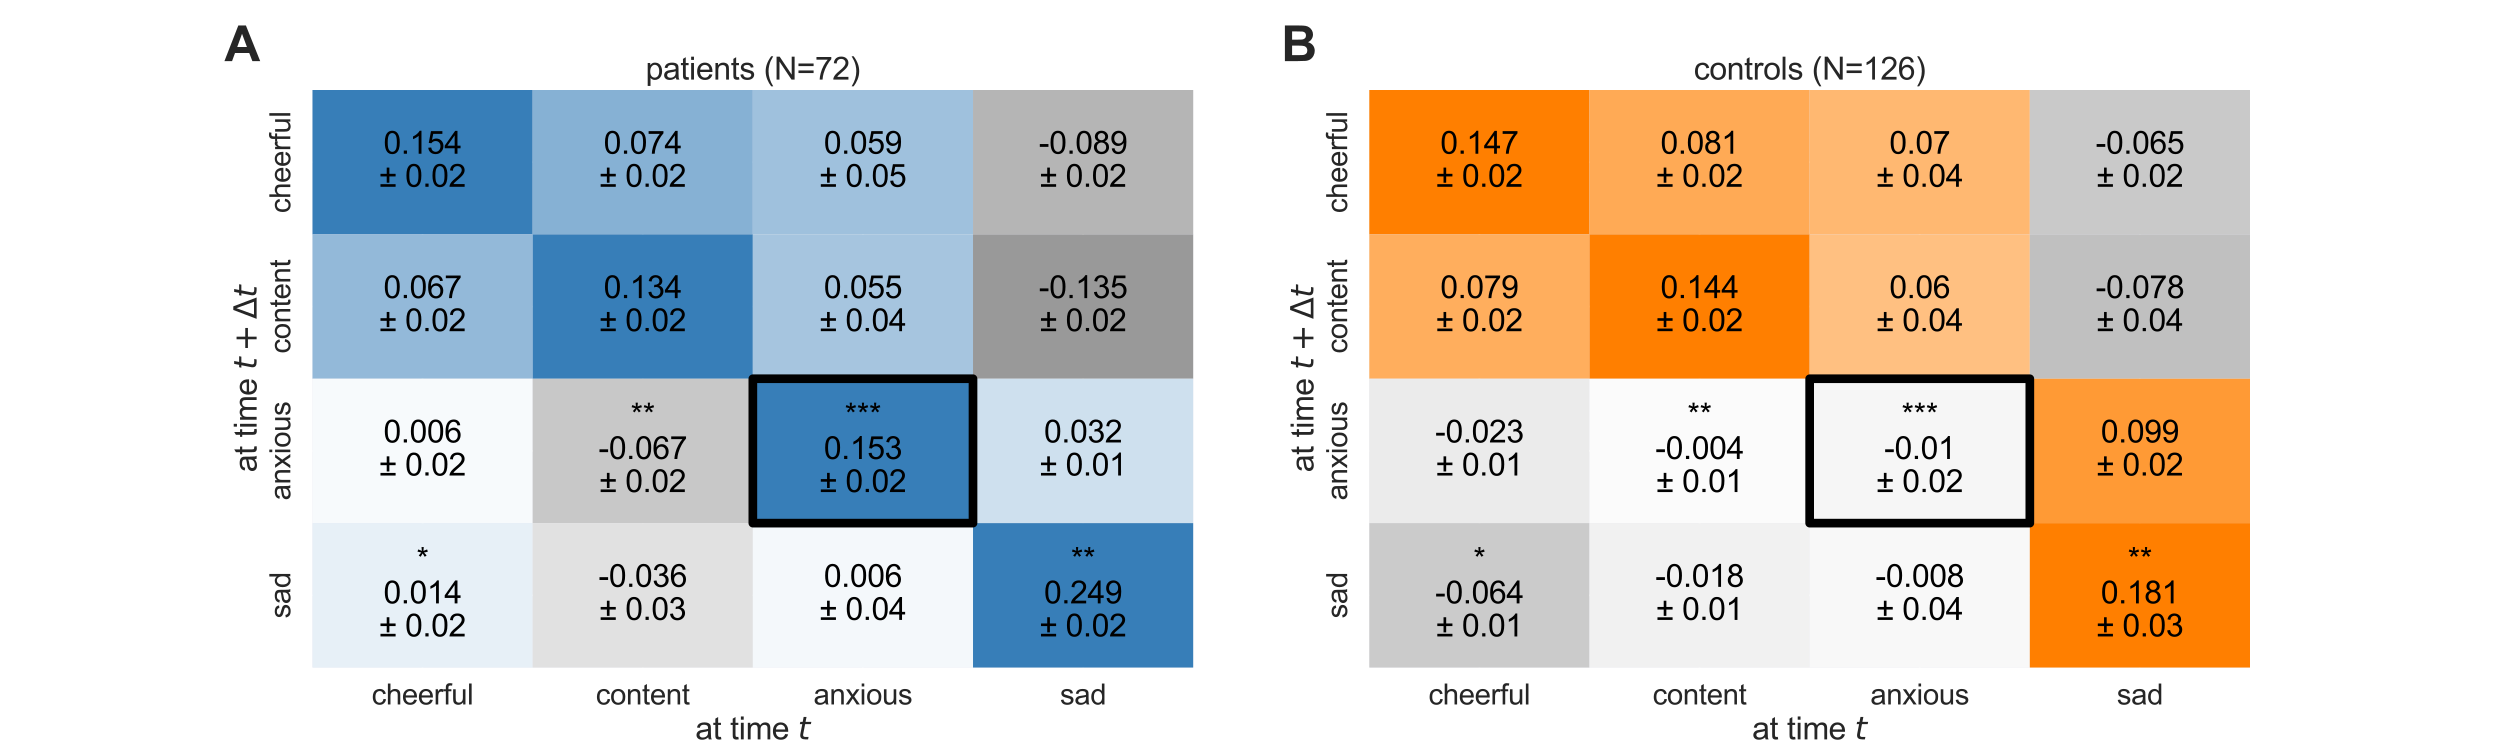 <?xml version="1.0" encoding="utf-8" standalone="no"?>
<!DOCTYPE svg PUBLIC "-//W3C//DTD SVG 1.1//EN"
  "http://www.w3.org/Graphics/SVG/1.1/DTD/svg11.dtd">
<svg xmlns:xlink="http://www.w3.org/1999/xlink" width="1440pt" height="432pt" viewBox="0 0 1440 432" xmlns="http://www.w3.org/2000/svg" version="1.1">
 <defs>
  <style type="text/css">*{stroke-linejoin: round; stroke-linecap: butt}</style>
 </defs>
 <g id="figure_1">
  <g id="patch_1">
   <path d="M 0 432 
L 1440 432 
L 1440 0 
L 0 0 
z
" style="fill: #ffffff"/>
  </g>
  <g id="axes_1">
   <g id="patch_2">
    <path d="M 180 384.48 
L 687.273 384.48 
L 687.273 51.84 
L 180 51.84 
z
" style="fill: #eaeaf2"/>
   </g>
   <g id="matplotlib.axis_1">
    <g id="xtick_1">
     <g id="line2d_1">
      <path d="M 243.409 384.48 
L 243.409 51.84 
" clip-path="url(#pd3c4a82a5f)" style="fill: none; stroke: #ffffff; stroke-linecap: round"/>
     </g>
     <g id="text_1">
      <!-- cheerful -->
      <g style="fill: #262626" transform="translate(214.061 405.79) scale(0.165 -0.165)">
       <defs>
        <path id="ArialMT-63" d="M 2588 1216 
L 3141 1144 
Q 3050 572 2676 248 
Q 2303 -75 1759 -75 
Q 1078 -75 664 370 
Q 250 816 250 1647 
Q 250 2184 428 2587 
Q 606 2991 970 3192 
Q 1334 3394 1763 3394 
Q 2303 3394 2647 3120 
Q 2991 2847 3088 2344 
L 2541 2259 
Q 2463 2594 2264 2762 
Q 2066 2931 1784 2931 
Q 1359 2931 1093 2626 
Q 828 2322 828 1663 
Q 828 994 1084 691 
Q 1341 388 1753 388 
Q 2084 388 2306 591 
Q 2528 794 2588 1216 
z
" transform="scale(0.016)"/>
        <path id="ArialMT-68" d="M 422 0 
L 422 4581 
L 984 4581 
L 984 2938 
Q 1378 3394 1978 3394 
Q 2347 3394 2619 3248 
Q 2891 3103 3008 2847 
Q 3125 2591 3125 2103 
L 3125 0 
L 2563 0 
L 2563 2103 
Q 2563 2525 2380 2717 
Q 2197 2909 1863 2909 
Q 1613 2909 1392 2779 
Q 1172 2650 1078 2428 
Q 984 2206 984 1816 
L 984 0 
L 422 0 
z
" transform="scale(0.016)"/>
        <path id="ArialMT-65" d="M 2694 1069 
L 3275 997 
Q 3138 488 2766 206 
Q 2394 -75 1816 -75 
Q 1088 -75 661 373 
Q 234 822 234 1631 
Q 234 2469 665 2931 
Q 1097 3394 1784 3394 
Q 2450 3394 2872 2941 
Q 3294 2488 3294 1666 
Q 3294 1616 3291 1516 
L 816 1516 
Q 847 969 1125 678 
Q 1403 388 1819 388 
Q 2128 388 2347 550 
Q 2566 713 2694 1069 
z
M 847 1978 
L 2700 1978 
Q 2663 2397 2488 2606 
Q 2219 2931 1791 2931 
Q 1403 2931 1139 2672 
Q 875 2413 847 1978 
z
" transform="scale(0.016)"/>
        <path id="ArialMT-72" d="M 416 0 
L 416 3319 
L 922 3319 
L 922 2816 
Q 1116 3169 1280 3281 
Q 1444 3394 1641 3394 
Q 1925 3394 2219 3213 
L 2025 2691 
Q 1819 2813 1613 2813 
Q 1428 2813 1281 2702 
Q 1134 2591 1072 2394 
Q 978 2094 978 1738 
L 978 0 
L 416 0 
z
" transform="scale(0.016)"/>
        <path id="ArialMT-66" d="M 556 0 
L 556 2881 
L 59 2881 
L 59 3319 
L 556 3319 
L 556 3672 
Q 556 4006 616 4169 
Q 697 4388 901 4523 
Q 1106 4659 1475 4659 
Q 1713 4659 2000 4603 
L 1916 4113 
Q 1741 4144 1584 4144 
Q 1328 4144 1222 4034 
Q 1116 3925 1116 3625 
L 1116 3319 
L 1763 3319 
L 1763 2881 
L 1116 2881 
L 1116 0 
L 556 0 
z
" transform="scale(0.016)"/>
        <path id="ArialMT-75" d="M 2597 0 
L 2597 488 
Q 2209 -75 1544 -75 
Q 1250 -75 995 37 
Q 741 150 617 320 
Q 494 491 444 738 
Q 409 903 409 1263 
L 409 3319 
L 972 3319 
L 972 1478 
Q 972 1038 1006 884 
Q 1059 663 1231 536 
Q 1403 409 1656 409 
Q 1909 409 2131 539 
Q 2353 669 2445 892 
Q 2538 1116 2538 1541 
L 2538 3319 
L 3100 3319 
L 3100 0 
L 2597 0 
z
" transform="scale(0.016)"/>
        <path id="ArialMT-6c" d="M 409 0 
L 409 4581 
L 972 4581 
L 972 0 
L 409 0 
z
" transform="scale(0.016)"/>
       </defs>
       <use xlink:href="#ArialMT-63"/>
       <use xlink:href="#ArialMT-68" x="50"/>
       <use xlink:href="#ArialMT-65" x="105.615"/>
       <use xlink:href="#ArialMT-65" x="161.23"/>
       <use xlink:href="#ArialMT-72" x="216.846"/>
       <use xlink:href="#ArialMT-66" x="250.146"/>
       <use xlink:href="#ArialMT-75" x="277.93"/>
       <use xlink:href="#ArialMT-6c" x="333.545"/>
      </g>
     </g>
    </g>
    <g id="xtick_2">
     <g id="line2d_2">
      <path d="M 370.227 384.48 
L 370.227 51.84 
" clip-path="url(#pd3c4a82a5f)" style="fill: none; stroke: #ffffff; stroke-linecap: round"/>
     </g>
     <g id="text_2">
      <!-- content -->
      <g style="fill: #262626" transform="translate(343.167 405.79) scale(0.165 -0.165)">
       <defs>
        <path id="ArialMT-6f" d="M 213 1659 
Q 213 2581 725 3025 
Q 1153 3394 1769 3394 
Q 2453 3394 2887 2945 
Q 3322 2497 3322 1706 
Q 3322 1066 3130 698 
Q 2938 331 2570 128 
Q 2203 -75 1769 -75 
Q 1072 -75 642 372 
Q 213 819 213 1659 
z
M 791 1659 
Q 791 1022 1069 705 
Q 1347 388 1769 388 
Q 2188 388 2466 706 
Q 2744 1025 2744 1678 
Q 2744 2294 2464 2611 
Q 2184 2928 1769 2928 
Q 1347 2928 1069 2612 
Q 791 2297 791 1659 
z
" transform="scale(0.016)"/>
        <path id="ArialMT-6e" d="M 422 0 
L 422 3319 
L 928 3319 
L 928 2847 
Q 1294 3394 1984 3394 
Q 2284 3394 2536 3286 
Q 2788 3178 2913 3003 
Q 3038 2828 3088 2588 
Q 3119 2431 3119 2041 
L 3119 0 
L 2556 0 
L 2556 2019 
Q 2556 2363 2490 2533 
Q 2425 2703 2258 2804 
Q 2091 2906 1866 2906 
Q 1506 2906 1245 2678 
Q 984 2450 984 1813 
L 984 0 
L 422 0 
z
" transform="scale(0.016)"/>
        <path id="ArialMT-74" d="M 1650 503 
L 1731 6 
Q 1494 -44 1306 -44 
Q 1000 -44 831 53 
Q 663 150 594 308 
Q 525 466 525 972 
L 525 2881 
L 113 2881 
L 113 3319 
L 525 3319 
L 525 4141 
L 1084 4478 
L 1084 3319 
L 1650 3319 
L 1650 2881 
L 1084 2881 
L 1084 941 
Q 1084 700 1114 631 
Q 1144 563 1211 522 
Q 1278 481 1403 481 
Q 1497 481 1650 503 
z
" transform="scale(0.016)"/>
       </defs>
       <use xlink:href="#ArialMT-63"/>
       <use xlink:href="#ArialMT-6f" x="50"/>
       <use xlink:href="#ArialMT-6e" x="105.615"/>
       <use xlink:href="#ArialMT-74" x="161.23"/>
       <use xlink:href="#ArialMT-65" x="189.014"/>
       <use xlink:href="#ArialMT-6e" x="244.629"/>
       <use xlink:href="#ArialMT-74" x="300.244"/>
      </g>
     </g>
    </g>
    <g id="xtick_3">
     <g id="line2d_3">
      <path d="M 497.045 384.48 
L 497.045 51.84 
" clip-path="url(#pd3c4a82a5f)" style="fill: none; stroke: #ffffff; stroke-linecap: round"/>
     </g>
     <g id="text_3">
      <!-- anxious -->
      <g style="fill: #262626" transform="translate(468.611 405.79) scale(0.165 -0.165)">
       <defs>
        <path id="ArialMT-61" d="M 2588 409 
Q 2275 144 1986 34 
Q 1697 -75 1366 -75 
Q 819 -75 525 192 
Q 231 459 231 875 
Q 231 1119 342 1320 
Q 453 1522 633 1644 
Q 813 1766 1038 1828 
Q 1203 1872 1538 1913 
Q 2219 1994 2541 2106 
Q 2544 2222 2544 2253 
Q 2544 2597 2384 2738 
Q 2169 2928 1744 2928 
Q 1347 2928 1158 2789 
Q 969 2650 878 2297 
L 328 2372 
Q 403 2725 575 2942 
Q 747 3159 1072 3276 
Q 1397 3394 1825 3394 
Q 2250 3394 2515 3294 
Q 2781 3194 2906 3042 
Q 3031 2891 3081 2659 
Q 3109 2516 3109 2141 
L 3109 1391 
Q 3109 606 3145 398 
Q 3181 191 3288 0 
L 2700 0 
Q 2613 175 2588 409 
z
M 2541 1666 
Q 2234 1541 1622 1453 
Q 1275 1403 1131 1340 
Q 988 1278 909 1158 
Q 831 1038 831 891 
Q 831 666 1001 516 
Q 1172 366 1500 366 
Q 1825 366 2078 508 
Q 2331 650 2450 897 
Q 2541 1088 2541 1459 
L 2541 1666 
z
" transform="scale(0.016)"/>
        <path id="ArialMT-78" d="M 47 0 
L 1259 1725 
L 138 3319 
L 841 3319 
L 1350 2541 
Q 1494 2319 1581 2169 
Q 1719 2375 1834 2534 
L 2394 3319 
L 3066 3319 
L 1919 1756 
L 3153 0 
L 2463 0 
L 1781 1031 
L 1600 1309 
L 728 0 
L 47 0 
z
" transform="scale(0.016)"/>
        <path id="ArialMT-69" d="M 425 3934 
L 425 4581 
L 988 4581 
L 988 3934 
L 425 3934 
z
M 425 0 
L 425 3319 
L 988 3319 
L 988 0 
L 425 0 
z
" transform="scale(0.016)"/>
        <path id="ArialMT-73" d="M 197 991 
L 753 1078 
Q 800 744 1014 566 
Q 1228 388 1613 388 
Q 2000 388 2187 545 
Q 2375 703 2375 916 
Q 2375 1106 2209 1216 
Q 2094 1291 1634 1406 
Q 1016 1563 777 1677 
Q 538 1791 414 1992 
Q 291 2194 291 2438 
Q 291 2659 392 2848 
Q 494 3038 669 3163 
Q 800 3259 1026 3326 
Q 1253 3394 1513 3394 
Q 1903 3394 2198 3281 
Q 2494 3169 2634 2976 
Q 2775 2784 2828 2463 
L 2278 2388 
Q 2241 2644 2061 2787 
Q 1881 2931 1553 2931 
Q 1166 2931 1000 2803 
Q 834 2675 834 2503 
Q 834 2394 903 2306 
Q 972 2216 1119 2156 
Q 1203 2125 1616 2013 
Q 2213 1853 2448 1751 
Q 2684 1650 2818 1456 
Q 2953 1263 2953 975 
Q 2953 694 2789 445 
Q 2625 197 2315 61 
Q 2006 -75 1616 -75 
Q 969 -75 630 194 
Q 291 463 197 991 
z
" transform="scale(0.016)"/>
       </defs>
       <use xlink:href="#ArialMT-61"/>
       <use xlink:href="#ArialMT-6e" x="55.615"/>
       <use xlink:href="#ArialMT-78" x="111.23"/>
       <use xlink:href="#ArialMT-69" x="161.23"/>
       <use xlink:href="#ArialMT-6f" x="183.447"/>
       <use xlink:href="#ArialMT-75" x="239.062"/>
       <use xlink:href="#ArialMT-73" x="294.678"/>
      </g>
     </g>
    </g>
    <g id="xtick_4">
     <g id="line2d_4">
      <path d="M 623.864 384.48 
L 623.864 51.84 
" clip-path="url(#pd3c4a82a5f)" style="fill: none; stroke: #ffffff; stroke-linecap: round"/>
     </g>
     <g id="text_4">
      <!-- sad -->
      <g style="fill: #262626" transform="translate(610.563 405.79) scale(0.165 -0.165)">
       <defs>
        <path id="ArialMT-64" d="M 2575 0 
L 2575 419 
Q 2259 -75 1647 -75 
Q 1250 -75 917 144 
Q 584 363 401 755 
Q 219 1147 219 1656 
Q 219 2153 384 2558 
Q 550 2963 881 3178 
Q 1213 3394 1622 3394 
Q 1922 3394 2156 3267 
Q 2391 3141 2538 2938 
L 2538 4581 
L 3097 4581 
L 3097 0 
L 2575 0 
z
M 797 1656 
Q 797 1019 1065 703 
Q 1334 388 1700 388 
Q 2069 388 2326 689 
Q 2584 991 2584 1609 
Q 2584 2291 2321 2609 
Q 2059 2928 1675 2928 
Q 1300 2928 1048 2622 
Q 797 2316 797 1656 
z
" transform="scale(0.016)"/>
       </defs>
       <use xlink:href="#ArialMT-73"/>
       <use xlink:href="#ArialMT-61" x="50"/>
       <use xlink:href="#ArialMT-64" x="105.615"/>
      </g>
     </g>
    </g>
    <g id="text_5">
     <!-- at time $t$ -->
     <g style="fill: #262626" transform="translate(400.516 425.954) scale(0.18 -0.18)">
      <defs>
       <path id="ArialMT-20" transform="scale(0.016)"/>
       <path id="ArialMT-6d" d="M 422 0 
L 422 3319 
L 925 3319 
L 925 2853 
Q 1081 3097 1340 3245 
Q 1600 3394 1931 3394 
Q 2300 3394 2536 3241 
Q 2772 3088 2869 2813 
Q 3263 3394 3894 3394 
Q 4388 3394 4653 3120 
Q 4919 2847 4919 2278 
L 4919 0 
L 4359 0 
L 4359 2091 
Q 4359 2428 4304 2576 
Q 4250 2725 4106 2815 
Q 3963 2906 3769 2906 
Q 3419 2906 3187 2673 
Q 2956 2441 2956 1928 
L 2956 0 
L 2394 0 
L 2394 2156 
Q 2394 2531 2256 2718 
Q 2119 2906 1806 2906 
Q 1569 2906 1367 2781 
Q 1166 2656 1075 2415 
Q 984 2175 984 1722 
L 984 0 
L 422 0 
z
" transform="scale(0.016)"/>
       <path id="DejaVuSans-Oblique-74" d="M 2706 3500 
L 2619 3053 
L 1472 3053 
L 1100 1153 
Q 1081 1047 1072 975 
Q 1063 903 1063 863 
Q 1063 663 1183 572 
Q 1303 481 1569 481 
L 2150 481 
L 2053 0 
L 1503 0 
Q 991 0 739 200 
Q 488 400 488 806 
Q 488 878 497 964 
Q 506 1050 525 1153 
L 897 3053 
L 409 3053 
L 500 3500 
L 978 3500 
L 1172 4494 
L 1747 4494 
L 1556 3500 
L 2706 3500 
z
" transform="scale(0.016)"/>
      </defs>
      <use xlink:href="#ArialMT-61" transform="translate(0 0.422)"/>
      <use xlink:href="#ArialMT-74" transform="translate(55.615 0.422)"/>
      <use xlink:href="#ArialMT-20" transform="translate(83.398 0.422)"/>
      <use xlink:href="#ArialMT-74" transform="translate(111.182 0.422)"/>
      <use xlink:href="#ArialMT-69" transform="translate(138.965 0.422)"/>
      <use xlink:href="#ArialMT-6d" transform="translate(161.182 0.422)"/>
      <use xlink:href="#ArialMT-65" transform="translate(244.482 0.422)"/>
      <use xlink:href="#ArialMT-20" transform="translate(300.098 0.422)"/>
      <use xlink:href="#DejaVuSans-Oblique-74" transform="translate(327.881 0.422)"/>
     </g>
    </g>
   </g>
   <g id="matplotlib.axis_2">
    <g id="ytick_1">
     <g id="line2d_5">
      <path d="M 180 93.42 
L 687.273 93.42 
" clip-path="url(#pd3c4a82a5f)" style="fill: none; stroke: #ffffff; stroke-linecap: round"/>
     </g>
     <g id="text_6">
      <!-- cheerful -->
      <g style="fill: #262626" transform="translate(167.221 122.768) rotate(-90) scale(0.165 -0.165)">
       <use xlink:href="#ArialMT-63"/>
       <use xlink:href="#ArialMT-68" x="50"/>
       <use xlink:href="#ArialMT-65" x="105.615"/>
       <use xlink:href="#ArialMT-65" x="161.23"/>
       <use xlink:href="#ArialMT-72" x="216.846"/>
       <use xlink:href="#ArialMT-66" x="250.146"/>
       <use xlink:href="#ArialMT-75" x="277.93"/>
       <use xlink:href="#ArialMT-6c" x="333.545"/>
      </g>
     </g>
    </g>
    <g id="ytick_2">
     <g id="line2d_6">
      <path d="M 180 176.58 
L 687.273 176.58 
" clip-path="url(#pd3c4a82a5f)" style="fill: none; stroke: #ffffff; stroke-linecap: round"/>
     </g>
     <g id="text_7">
      <!-- content -->
      <g style="fill: #262626" transform="translate(167.221 203.64) rotate(-90) scale(0.165 -0.165)">
       <use xlink:href="#ArialMT-63"/>
       <use xlink:href="#ArialMT-6f" x="50"/>
       <use xlink:href="#ArialMT-6e" x="105.615"/>
       <use xlink:href="#ArialMT-74" x="161.23"/>
       <use xlink:href="#ArialMT-65" x="189.014"/>
       <use xlink:href="#ArialMT-6e" x="244.629"/>
       <use xlink:href="#ArialMT-74" x="300.244"/>
      </g>
     </g>
    </g>
    <g id="ytick_3">
     <g id="line2d_7">
      <path d="M 180 259.74 
L 687.273 259.74 
" clip-path="url(#pd3c4a82a5f)" style="fill: none; stroke: #ffffff; stroke-linecap: round"/>
     </g>
     <g id="text_8">
      <!-- anxious -->
      <g style="fill: #262626" transform="translate(167.221 288.174) rotate(-90) scale(0.165 -0.165)">
       <use xlink:href="#ArialMT-61"/>
       <use xlink:href="#ArialMT-6e" x="55.615"/>
       <use xlink:href="#ArialMT-78" x="111.23"/>
       <use xlink:href="#ArialMT-69" x="161.23"/>
       <use xlink:href="#ArialMT-6f" x="183.447"/>
       <use xlink:href="#ArialMT-75" x="239.062"/>
       <use xlink:href="#ArialMT-73" x="294.678"/>
      </g>
     </g>
    </g>
    <g id="ytick_4">
     <g id="line2d_8">
      <path d="M 180 342.9 
L 687.273 342.9 
" clip-path="url(#pd3c4a82a5f)" style="fill: none; stroke: #ffffff; stroke-linecap: round"/>
     </g>
     <g id="text_9">
      <!-- sad -->
      <g style="fill: #262626" transform="translate(167.221 356.201) rotate(-90) scale(0.165 -0.165)">
       <use xlink:href="#ArialMT-73"/>
       <use xlink:href="#ArialMT-61" x="50"/>
       <use xlink:href="#ArialMT-64" x="105.615"/>
      </g>
     </g>
    </g>
    <g id="text_10">
     <!-- at time $t+\Delta t$ -->
     <g style="fill: #262626" transform="translate(147.833 271.98) rotate(-90) scale(0.18 -0.18)">
      <defs>
       <path id="DejaVuSans-2b" d="M 2944 4013 
L 2944 2272 
L 4684 2272 
L 4684 1741 
L 2944 1741 
L 2944 0 
L 2419 0 
L 2419 1741 
L 678 1741 
L 678 2272 
L 2419 2272 
L 2419 4013 
L 2944 4013 
z
" transform="scale(0.016)"/>
       <path id="DejaVuSans-394" d="M 2188 4044 
L 906 525 
L 3472 525 
L 2188 4044 
z
M 50 0 
L 1831 4666 
L 2547 4666 
L 4325 0 
L 50 0 
z
" transform="scale(0.016)"/>
      </defs>
      <use xlink:href="#ArialMT-61" transform="translate(0 0.094)"/>
      <use xlink:href="#ArialMT-74" transform="translate(55.615 0.094)"/>
      <use xlink:href="#ArialMT-20" transform="translate(83.398 0.094)"/>
      <use xlink:href="#ArialMT-74" transform="translate(111.182 0.094)"/>
      <use xlink:href="#ArialMT-69" transform="translate(138.965 0.094)"/>
      <use xlink:href="#ArialMT-6d" transform="translate(161.182 0.094)"/>
      <use xlink:href="#ArialMT-65" transform="translate(244.482 0.094)"/>
      <use xlink:href="#ArialMT-20" transform="translate(300.098 0.094)"/>
      <use xlink:href="#DejaVuSans-Oblique-74" transform="translate(327.881 0.094)"/>
      <use xlink:href="#DejaVuSans-2b" transform="translate(386.572 0.094)"/>
      <use xlink:href="#DejaVuSans-394" transform="translate(489.844 0.094)"/>
      <use xlink:href="#DejaVuSans-Oblique-74" transform="translate(558.252 0.094)"/>
     </g>
    </g>
   </g>
   <g id="QuadMesh_1">
    <path d="M 180 51.84 
L 306.818 51.84 
L 306.818 135 
L 180 135 
L 180 51.84 
" clip-path="url(#pd3c4a82a5f)" style="fill: #377eb8"/>
    <path d="M 306.818 51.84 
L 433.636 51.84 
L 433.636 135 
L 306.818 135 
L 306.818 51.84 
" clip-path="url(#pd3c4a82a5f)" style="fill: #86b1d4"/>
    <path d="M 433.636 51.84 
L 560.455 51.84 
L 560.455 135 
L 433.636 135 
L 433.636 51.84 
" clip-path="url(#pd3c4a82a5f)" style="fill: #9fc1dd"/>
    <path d="M 560.455 51.84 
L 687.273 51.84 
L 687.273 135 
L 560.455 135 
L 560.455 51.84 
" clip-path="url(#pd3c4a82a5f)" style="fill: #b5b5b5"/>
    <path d="M 180 135 
L 306.818 135 
L 306.818 218.16 
L 180 218.16 
L 180 135 
" clip-path="url(#pd3c4a82a5f)" style="fill: #93b9d9"/>
    <path d="M 306.818 135 
L 433.636 135 
L 433.636 218.16 
L 306.818 218.16 
L 306.818 135 
" clip-path="url(#pd3c4a82a5f)" style="fill: #377eb8"/>
    <path d="M 433.636 135 
L 560.455 135 
L 560.455 218.16 
L 433.636 218.16 
L 433.636 135 
" clip-path="url(#pd3c4a82a5f)" style="fill: #a6c5df"/>
    <path d="M 560.455 135 
L 687.273 135 
L 687.273 218.16 
L 560.455 218.16 
L 560.455 135 
" clip-path="url(#pd3c4a82a5f)" style="fill: #999999"/>
    <path d="M 180 218.16 
L 306.818 218.16 
L 306.818 301.32 
L 180 301.32 
L 180 218.16 
" clip-path="url(#pd3c4a82a5f)" style="fill: #f7fafc"/>
    <path d="M 306.818 218.16 
L 433.636 218.16 
L 433.636 301.32 
L 306.818 301.32 
L 306.818 218.16 
" clip-path="url(#pd3c4a82a5f)" style="fill: #c8c8c8"/>
    <path d="M 433.636 218.16 
L 560.455 218.16 
L 560.455 301.32 
L 433.636 301.32 
L 433.636 218.16 
" clip-path="url(#pd3c4a82a5f)" style="fill: #377eb8"/>
    <path d="M 560.455 218.16 
L 687.273 218.16 
L 687.273 301.32 
L 560.455 301.32 
L 560.455 218.16 
" clip-path="url(#pd3c4a82a5f)" style="fill: #cee0ee"/>
    <path d="M 180 301.32 
L 306.818 301.32 
L 306.818 384.48 
L 180 384.48 
L 180 301.32 
" clip-path="url(#pd3c4a82a5f)" style="fill: #e7f0f7"/>
    <path d="M 306.818 301.32 
L 433.636 301.32 
L 433.636 384.48 
L 306.818 384.48 
L 306.818 301.32 
" clip-path="url(#pd3c4a82a5f)" style="fill: #e1e1e1"/>
    <path d="M 433.636 301.32 
L 560.455 301.32 
L 560.455 384.48 
L 433.636 384.48 
L 433.636 301.32 
" clip-path="url(#pd3c4a82a5f)" style="fill: #f4f8fb"/>
    <path d="M 560.455 301.32 
L 687.273 301.32 
L 687.273 384.48 
L 560.455 384.48 
L 560.455 301.32 
" clip-path="url(#pd3c4a82a5f)" style="fill: #377eb8"/>
   </g>
   <g id="patch_3">
    <path d="M 433.636 218.16 
L 560.455 218.16 
L 560.455 301.32 
L 433.636 301.32 
L 433.636 218.16 
z
" clip-path="url(#pd3c4a82a5f)" style="fill: none; stroke: #000000; stroke-width: 5; stroke-linejoin: miter"/>
   </g>
   <g id="text_11">
    <!-- 0.154 -->
    <g transform="translate(220.889 88.554) scale(0.18 -0.18)">
     <defs>
      <path id="ArialMT-30" d="M 266 2259 
Q 266 3072 433 3567 
Q 600 4063 929 4331 
Q 1259 4600 1759 4600 
Q 2128 4600 2406 4451 
Q 2684 4303 2865 4023 
Q 3047 3744 3150 3342 
Q 3253 2941 3253 2259 
Q 3253 1453 3087 958 
Q 2922 463 2592 192 
Q 2263 -78 1759 -78 
Q 1097 -78 719 397 
Q 266 969 266 2259 
z
M 844 2259 
Q 844 1131 1108 757 
Q 1372 384 1759 384 
Q 2147 384 2411 759 
Q 2675 1134 2675 2259 
Q 2675 3391 2411 3762 
Q 2147 4134 1753 4134 
Q 1366 4134 1134 3806 
Q 844 3388 844 2259 
z
" transform="scale(0.016)"/>
      <path id="ArialMT-2e" d="M 581 0 
L 581 641 
L 1222 641 
L 1222 0 
L 581 0 
z
" transform="scale(0.016)"/>
      <path id="ArialMT-31" d="M 2384 0 
L 1822 0 
L 1822 3584 
Q 1619 3391 1289 3197 
Q 959 3003 697 2906 
L 697 3450 
Q 1169 3672 1522 3987 
Q 1875 4303 2022 4600 
L 2384 4600 
L 2384 0 
z
" transform="scale(0.016)"/>
      <path id="ArialMT-35" d="M 266 1200 
L 856 1250 
Q 922 819 1161 601 
Q 1400 384 1738 384 
Q 2144 384 2425 690 
Q 2706 997 2706 1503 
Q 2706 1984 2436 2262 
Q 2166 2541 1728 2541 
Q 1456 2541 1237 2417 
Q 1019 2294 894 2097 
L 366 2166 
L 809 4519 
L 3088 4519 
L 3088 3981 
L 1259 3981 
L 1013 2750 
Q 1425 3038 1878 3038 
Q 2478 3038 2890 2622 
Q 3303 2206 3303 1553 
Q 3303 931 2941 478 
Q 2500 -78 1738 -78 
Q 1113 -78 717 272 
Q 322 622 266 1200 
z
" transform="scale(0.016)"/>
      <path id="ArialMT-34" d="M 2069 0 
L 2069 1097 
L 81 1097 
L 81 1613 
L 2172 4581 
L 2631 4581 
L 2631 1613 
L 3250 1613 
L 3250 1097 
L 2631 1097 
L 2631 0 
L 2069 0 
z
M 2069 1613 
L 2069 3678 
L 634 1613 
L 2069 1613 
z
" transform="scale(0.016)"/>
     </defs>
     <use xlink:href="#ArialMT-30"/>
     <use xlink:href="#ArialMT-2e" x="55.615"/>
     <use xlink:href="#ArialMT-31" x="83.398"/>
     <use xlink:href="#ArialMT-35" x="139.014"/>
     <use xlink:href="#ArialMT-34" x="194.629"/>
    </g>
    <!-- ± 0.02 -->
    <g transform="translate(218.454 107.592) scale(0.18 -0.18)">
     <defs>
      <path id="ArialMT-b1" d="M 1491 813 
L 1491 2072 
L 244 2072 
L 244 2594 
L 1491 2594 
L 1491 3841 
L 2022 3841 
L 2022 2594 
L 3269 2594 
L 3269 2072 
L 2022 2072 
L 2022 813 
L 1491 813 
z
M 3269 0 
L 244 0 
L 244 525 
L 3269 525 
L 3269 0 
z
" transform="scale(0.016)"/>
      <path id="ArialMT-32" d="M 3222 541 
L 3222 0 
L 194 0 
Q 188 203 259 391 
Q 375 700 629 1000 
Q 884 1300 1366 1694 
Q 2113 2306 2375 2664 
Q 2638 3022 2638 3341 
Q 2638 3675 2398 3904 
Q 2159 4134 1775 4134 
Q 1369 4134 1125 3890 
Q 881 3647 878 3216 
L 300 3275 
Q 359 3922 746 4261 
Q 1134 4600 1788 4600 
Q 2447 4600 2831 4234 
Q 3216 3869 3216 3328 
Q 3216 3053 3103 2787 
Q 2991 2522 2730 2228 
Q 2469 1934 1863 1422 
Q 1356 997 1212 845 
Q 1069 694 975 541 
L 3222 541 
z
" transform="scale(0.016)"/>
     </defs>
     <use xlink:href="#ArialMT-b1"/>
     <use xlink:href="#ArialMT-20" x="54.883"/>
     <use xlink:href="#ArialMT-30" x="82.666"/>
     <use xlink:href="#ArialMT-2e" x="138.281"/>
     <use xlink:href="#ArialMT-30" x="166.064"/>
     <use xlink:href="#ArialMT-32" x="221.68"/>
    </g>
   </g>
   <g id="text_12">
    <!-- 0.074 -->
    <g transform="translate(347.708 88.554) scale(0.18 -0.18)">
     <defs>
      <path id="ArialMT-37" d="M 303 3981 
L 303 4522 
L 3269 4522 
L 3269 4084 
Q 2831 3619 2401 2847 
Q 1972 2075 1738 1259 
Q 1569 684 1522 0 
L 944 0 
Q 953 541 1156 1306 
Q 1359 2072 1739 2783 
Q 2119 3494 2547 3981 
L 303 3981 
z
" transform="scale(0.016)"/>
     </defs>
     <use xlink:href="#ArialMT-30"/>
     <use xlink:href="#ArialMT-2e" x="55.615"/>
     <use xlink:href="#ArialMT-30" x="83.398"/>
     <use xlink:href="#ArialMT-37" x="139.014"/>
     <use xlink:href="#ArialMT-34" x="194.629"/>
    </g>
    <!-- ± 0.02 -->
    <g transform="translate(345.272 107.592) scale(0.18 -0.18)">
     <use xlink:href="#ArialMT-b1"/>
     <use xlink:href="#ArialMT-20" x="54.883"/>
     <use xlink:href="#ArialMT-30" x="82.666"/>
     <use xlink:href="#ArialMT-2e" x="138.281"/>
     <use xlink:href="#ArialMT-30" x="166.064"/>
     <use xlink:href="#ArialMT-32" x="221.68"/>
    </g>
   </g>
   <g id="text_13">
    <!-- 0.059 -->
    <g transform="translate(474.526 88.554) scale(0.18 -0.18)">
     <defs>
      <path id="ArialMT-39" d="M 350 1059 
L 891 1109 
Q 959 728 1153 556 
Q 1347 384 1650 384 
Q 1909 384 2104 503 
Q 2300 622 2425 820 
Q 2550 1019 2634 1356 
Q 2719 1694 2719 2044 
Q 2719 2081 2716 2156 
Q 2547 1888 2255 1720 
Q 1963 1553 1622 1553 
Q 1053 1553 659 1965 
Q 266 2378 266 3053 
Q 266 3750 677 4175 
Q 1088 4600 1706 4600 
Q 2153 4600 2523 4359 
Q 2894 4119 3086 3673 
Q 3278 3228 3278 2384 
Q 3278 1506 3087 986 
Q 2897 466 2520 194 
Q 2144 -78 1638 -78 
Q 1100 -78 759 220 
Q 419 519 350 1059 
z
M 2653 3081 
Q 2653 3566 2395 3850 
Q 2138 4134 1775 4134 
Q 1400 4134 1122 3828 
Q 844 3522 844 3034 
Q 844 2597 1108 2323 
Q 1372 2050 1759 2050 
Q 2150 2050 2401 2323 
Q 2653 2597 2653 3081 
z
" transform="scale(0.016)"/>
     </defs>
     <use xlink:href="#ArialMT-30"/>
     <use xlink:href="#ArialMT-2e" x="55.615"/>
     <use xlink:href="#ArialMT-30" x="83.398"/>
     <use xlink:href="#ArialMT-35" x="139.014"/>
     <use xlink:href="#ArialMT-39" x="194.629"/>
    </g>
    <!-- ± 0.05 -->
    <g transform="translate(472.09 107.592) scale(0.18 -0.18)">
     <use xlink:href="#ArialMT-b1"/>
     <use xlink:href="#ArialMT-20" x="54.883"/>
     <use xlink:href="#ArialMT-30" x="82.666"/>
     <use xlink:href="#ArialMT-2e" x="138.281"/>
     <use xlink:href="#ArialMT-30" x="166.064"/>
     <use xlink:href="#ArialMT-35" x="221.68"/>
    </g>
   </g>
   <g id="text_14">
    <!-- -0.089 -->
    <g transform="translate(598.347 88.554) scale(0.18 -0.18)">
     <defs>
      <path id="ArialMT-2d" d="M 203 1375 
L 203 1941 
L 1931 1941 
L 1931 1375 
L 203 1375 
z
" transform="scale(0.016)"/>
      <path id="ArialMT-38" d="M 1131 2484 
Q 781 2613 612 2850 
Q 444 3088 444 3419 
Q 444 3919 803 4259 
Q 1163 4600 1759 4600 
Q 2359 4600 2725 4251 
Q 3091 3903 3091 3403 
Q 3091 3084 2923 2848 
Q 2756 2613 2416 2484 
Q 2838 2347 3058 2040 
Q 3278 1734 3278 1309 
Q 3278 722 2862 322 
Q 2447 -78 1769 -78 
Q 1091 -78 675 323 
Q 259 725 259 1325 
Q 259 1772 486 2073 
Q 713 2375 1131 2484 
z
M 1019 3438 
Q 1019 3113 1228 2906 
Q 1438 2700 1772 2700 
Q 2097 2700 2305 2904 
Q 2513 3109 2513 3406 
Q 2513 3716 2298 3927 
Q 2084 4138 1766 4138 
Q 1444 4138 1231 3931 
Q 1019 3725 1019 3438 
z
M 838 1322 
Q 838 1081 952 856 
Q 1066 631 1291 507 
Q 1516 384 1775 384 
Q 2178 384 2440 643 
Q 2703 903 2703 1303 
Q 2703 1709 2433 1975 
Q 2163 2241 1756 2241 
Q 1359 2241 1098 1978 
Q 838 1716 838 1322 
z
" transform="scale(0.016)"/>
     </defs>
     <use xlink:href="#ArialMT-2d"/>
     <use xlink:href="#ArialMT-30" x="33.301"/>
     <use xlink:href="#ArialMT-2e" x="88.916"/>
     <use xlink:href="#ArialMT-30" x="116.699"/>
     <use xlink:href="#ArialMT-38" x="172.314"/>
     <use xlink:href="#ArialMT-39" x="227.93"/>
    </g>
    <!-- ± 0.02 -->
    <g transform="translate(598.908 107.592) scale(0.18 -0.18)">
     <use xlink:href="#ArialMT-b1"/>
     <use xlink:href="#ArialMT-20" x="54.883"/>
     <use xlink:href="#ArialMT-30" x="82.666"/>
     <use xlink:href="#ArialMT-2e" x="138.281"/>
     <use xlink:href="#ArialMT-30" x="166.064"/>
     <use xlink:href="#ArialMT-32" x="221.68"/>
    </g>
   </g>
   <g id="text_15">
    <!-- 0.067 -->
    <g transform="translate(220.889 171.714) scale(0.18 -0.18)">
     <defs>
      <path id="ArialMT-36" d="M 3184 3459 
L 2625 3416 
Q 2550 3747 2413 3897 
Q 2184 4138 1850 4138 
Q 1581 4138 1378 3988 
Q 1113 3794 959 3422 
Q 806 3050 800 2363 
Q 1003 2672 1297 2822 
Q 1591 2972 1913 2972 
Q 2475 2972 2870 2558 
Q 3266 2144 3266 1488 
Q 3266 1056 3080 686 
Q 2894 316 2569 119 
Q 2244 -78 1831 -78 
Q 1128 -78 684 439 
Q 241 956 241 2144 
Q 241 3472 731 4075 
Q 1159 4600 1884 4600 
Q 2425 4600 2770 4297 
Q 3116 3994 3184 3459 
z
M 888 1484 
Q 888 1194 1011 928 
Q 1134 663 1356 523 
Q 1578 384 1822 384 
Q 2178 384 2434 671 
Q 2691 959 2691 1453 
Q 2691 1928 2437 2201 
Q 2184 2475 1800 2475 
Q 1419 2475 1153 2201 
Q 888 1928 888 1484 
z
" transform="scale(0.016)"/>
     </defs>
     <use xlink:href="#ArialMT-30"/>
     <use xlink:href="#ArialMT-2e" x="55.615"/>
     <use xlink:href="#ArialMT-30" x="83.398"/>
     <use xlink:href="#ArialMT-36" x="139.014"/>
     <use xlink:href="#ArialMT-37" x="194.629"/>
    </g>
    <!-- ± 0.02 -->
    <g transform="translate(218.454 190.752) scale(0.18 -0.18)">
     <use xlink:href="#ArialMT-b1"/>
     <use xlink:href="#ArialMT-20" x="54.883"/>
     <use xlink:href="#ArialMT-30" x="82.666"/>
     <use xlink:href="#ArialMT-2e" x="138.281"/>
     <use xlink:href="#ArialMT-30" x="166.064"/>
     <use xlink:href="#ArialMT-32" x="221.68"/>
    </g>
   </g>
   <g id="text_16">
    <!-- 0.134 -->
    <g transform="translate(347.708 171.714) scale(0.18 -0.18)">
     <defs>
      <path id="ArialMT-33" d="M 269 1209 
L 831 1284 
Q 928 806 1161 595 
Q 1394 384 1728 384 
Q 2125 384 2398 659 
Q 2672 934 2672 1341 
Q 2672 1728 2419 1979 
Q 2166 2231 1775 2231 
Q 1616 2231 1378 2169 
L 1441 2663 
Q 1497 2656 1531 2656 
Q 1891 2656 2178 2843 
Q 2466 3031 2466 3422 
Q 2466 3731 2256 3934 
Q 2047 4138 1716 4138 
Q 1388 4138 1169 3931 
Q 950 3725 888 3313 
L 325 3413 
Q 428 3978 793 4289 
Q 1159 4600 1703 4600 
Q 2078 4600 2393 4439 
Q 2709 4278 2876 4000 
Q 3044 3722 3044 3409 
Q 3044 3113 2884 2869 
Q 2725 2625 2413 2481 
Q 2819 2388 3044 2092 
Q 3269 1797 3269 1353 
Q 3269 753 2831 336 
Q 2394 -81 1725 -81 
Q 1122 -81 723 278 
Q 325 638 269 1209 
z
" transform="scale(0.016)"/>
     </defs>
     <use xlink:href="#ArialMT-30"/>
     <use xlink:href="#ArialMT-2e" x="55.615"/>
     <use xlink:href="#ArialMT-31" x="83.398"/>
     <use xlink:href="#ArialMT-33" x="139.014"/>
     <use xlink:href="#ArialMT-34" x="194.629"/>
    </g>
    <!-- ± 0.02 -->
    <g transform="translate(345.272 190.752) scale(0.18 -0.18)">
     <use xlink:href="#ArialMT-b1"/>
     <use xlink:href="#ArialMT-20" x="54.883"/>
     <use xlink:href="#ArialMT-30" x="82.666"/>
     <use xlink:href="#ArialMT-2e" x="138.281"/>
     <use xlink:href="#ArialMT-30" x="166.064"/>
     <use xlink:href="#ArialMT-32" x="221.68"/>
    </g>
   </g>
   <g id="text_17">
    <!-- 0.055 -->
    <g transform="translate(474.526 171.714) scale(0.18 -0.18)">
     <use xlink:href="#ArialMT-30"/>
     <use xlink:href="#ArialMT-2e" x="55.615"/>
     <use xlink:href="#ArialMT-30" x="83.398"/>
     <use xlink:href="#ArialMT-35" x="139.014"/>
     <use xlink:href="#ArialMT-35" x="194.629"/>
    </g>
    <!-- ± 0.04 -->
    <g transform="translate(472.09 190.752) scale(0.18 -0.18)">
     <use xlink:href="#ArialMT-b1"/>
     <use xlink:href="#ArialMT-20" x="54.883"/>
     <use xlink:href="#ArialMT-30" x="82.666"/>
     <use xlink:href="#ArialMT-2e" x="138.281"/>
     <use xlink:href="#ArialMT-30" x="166.064"/>
     <use xlink:href="#ArialMT-34" x="221.68"/>
    </g>
   </g>
   <g id="text_18">
    <!-- -0.135 -->
    <g transform="translate(598.347 171.714) scale(0.18 -0.18)">
     <use xlink:href="#ArialMT-2d"/>
     <use xlink:href="#ArialMT-30" x="33.301"/>
     <use xlink:href="#ArialMT-2e" x="88.916"/>
     <use xlink:href="#ArialMT-31" x="116.699"/>
     <use xlink:href="#ArialMT-33" x="172.314"/>
     <use xlink:href="#ArialMT-35" x="227.93"/>
    </g>
    <!-- ± 0.02 -->
    <g transform="translate(598.908 190.752) scale(0.18 -0.18)">
     <use xlink:href="#ArialMT-b1"/>
     <use xlink:href="#ArialMT-20" x="54.883"/>
     <use xlink:href="#ArialMT-30" x="82.666"/>
     <use xlink:href="#ArialMT-2e" x="138.281"/>
     <use xlink:href="#ArialMT-30" x="166.064"/>
     <use xlink:href="#ArialMT-32" x="221.68"/>
    </g>
   </g>
   <g id="text_19">
    <!-- 0.006 -->
    <g transform="translate(220.889 254.874) scale(0.18 -0.18)">
     <use xlink:href="#ArialMT-30"/>
     <use xlink:href="#ArialMT-2e" x="55.615"/>
     <use xlink:href="#ArialMT-30" x="83.398"/>
     <use xlink:href="#ArialMT-30" x="139.014"/>
     <use xlink:href="#ArialMT-36" x="194.629"/>
    </g>
    <!-- ± 0.02 -->
    <g transform="translate(218.454 273.912) scale(0.18 -0.18)">
     <use xlink:href="#ArialMT-b1"/>
     <use xlink:href="#ArialMT-20" x="54.883"/>
     <use xlink:href="#ArialMT-30" x="82.666"/>
     <use xlink:href="#ArialMT-2e" x="138.281"/>
     <use xlink:href="#ArialMT-30" x="166.064"/>
     <use xlink:href="#ArialMT-32" x="221.68"/>
    </g>
   </g>
   <g id="text_20">
    <!-- ** -->
    <g transform="translate(363.221 245.355) scale(0.18 -0.18)">
     <defs>
      <path id="ArialMT-2a" d="M 200 3741 
L 344 4184 
Q 841 4009 1066 3881 
Q 1006 4447 1003 4659 
L 1456 4659 
Q 1447 4350 1384 3884 
Q 1706 4047 2122 4184 
L 2266 3741 
Q 1869 3609 1488 3566 
Q 1678 3400 2025 2975 
L 1650 2709 
Q 1469 2956 1222 3381 
Q 991 2941 816 2709 
L 447 2975 
Q 809 3422 966 3566 
Q 563 3644 200 3741 
z
" transform="scale(0.016)"/>
     </defs>
     <use xlink:href="#ArialMT-2a"/>
     <use xlink:href="#ArialMT-2a" x="38.916"/>
    </g>
    <!-- -0.067 -->
    <g transform="translate(344.711 264.393) scale(0.18 -0.18)">
     <use xlink:href="#ArialMT-2d"/>
     <use xlink:href="#ArialMT-30" x="33.301"/>
     <use xlink:href="#ArialMT-2e" x="88.916"/>
     <use xlink:href="#ArialMT-30" x="116.699"/>
     <use xlink:href="#ArialMT-36" x="172.314"/>
     <use xlink:href="#ArialMT-37" x="227.93"/>
    </g>
    <!-- ± 0.02 -->
    <g transform="translate(345.272 283.432) scale(0.18 -0.18)">
     <use xlink:href="#ArialMT-b1"/>
     <use xlink:href="#ArialMT-20" x="54.883"/>
     <use xlink:href="#ArialMT-30" x="82.666"/>
     <use xlink:href="#ArialMT-2e" x="138.281"/>
     <use xlink:href="#ArialMT-30" x="166.064"/>
     <use xlink:href="#ArialMT-32" x="221.68"/>
    </g>
   </g>
   <g id="text_21">
    <!-- *** -->
    <g transform="translate(486.537 245.355) scale(0.18 -0.18)">
     <use xlink:href="#ArialMT-2a"/>
     <use xlink:href="#ArialMT-2a" x="38.916"/>
     <use xlink:href="#ArialMT-2a" x="77.832"/>
    </g>
    <!-- 0.153 -->
    <g transform="translate(474.526 264.393) scale(0.18 -0.18)">
     <use xlink:href="#ArialMT-30"/>
     <use xlink:href="#ArialMT-2e" x="55.615"/>
     <use xlink:href="#ArialMT-31" x="83.398"/>
     <use xlink:href="#ArialMT-35" x="139.014"/>
     <use xlink:href="#ArialMT-33" x="194.629"/>
    </g>
    <!-- ± 0.02 -->
    <g transform="translate(472.09 283.432) scale(0.18 -0.18)">
     <use xlink:href="#ArialMT-b1"/>
     <use xlink:href="#ArialMT-20" x="54.883"/>
     <use xlink:href="#ArialMT-30" x="82.666"/>
     <use xlink:href="#ArialMT-2e" x="138.281"/>
     <use xlink:href="#ArialMT-30" x="166.064"/>
     <use xlink:href="#ArialMT-32" x="221.68"/>
    </g>
   </g>
   <g id="text_22">
    <!-- 0.032 -->
    <g transform="translate(601.344 254.874) scale(0.18 -0.18)">
     <use xlink:href="#ArialMT-30"/>
     <use xlink:href="#ArialMT-2e" x="55.615"/>
     <use xlink:href="#ArialMT-30" x="83.398"/>
     <use xlink:href="#ArialMT-33" x="139.014"/>
     <use xlink:href="#ArialMT-32" x="194.629"/>
    </g>
    <!-- ± 0.01 -->
    <g transform="translate(598.908 273.912) scale(0.18 -0.18)">
     <use xlink:href="#ArialMT-b1"/>
     <use xlink:href="#ArialMT-20" x="54.883"/>
     <use xlink:href="#ArialMT-30" x="82.666"/>
     <use xlink:href="#ArialMT-2e" x="138.281"/>
     <use xlink:href="#ArialMT-30" x="166.064"/>
     <use xlink:href="#ArialMT-31" x="221.68"/>
    </g>
   </g>
   <g id="text_23">
    <!-- * -->
    <g transform="translate(239.906 328.515) scale(0.18 -0.18)">
     <use xlink:href="#ArialMT-2a"/>
    </g>
    <!-- 0.014 -->
    <g transform="translate(220.889 347.553) scale(0.18 -0.18)">
     <use xlink:href="#ArialMT-30"/>
     <use xlink:href="#ArialMT-2e" x="55.615"/>
     <use xlink:href="#ArialMT-30" x="83.398"/>
     <use xlink:href="#ArialMT-31" x="139.014"/>
     <use xlink:href="#ArialMT-34" x="194.629"/>
    </g>
    <!-- ± 0.02 -->
    <g transform="translate(218.454 366.592) scale(0.18 -0.18)">
     <use xlink:href="#ArialMT-b1"/>
     <use xlink:href="#ArialMT-20" x="54.883"/>
     <use xlink:href="#ArialMT-30" x="82.666"/>
     <use xlink:href="#ArialMT-2e" x="138.281"/>
     <use xlink:href="#ArialMT-30" x="166.064"/>
     <use xlink:href="#ArialMT-32" x="221.68"/>
    </g>
   </g>
   <g id="text_24">
    <!-- -0.036 -->
    <g transform="translate(344.711 338.034) scale(0.18 -0.18)">
     <use xlink:href="#ArialMT-2d"/>
     <use xlink:href="#ArialMT-30" x="33.301"/>
     <use xlink:href="#ArialMT-2e" x="88.916"/>
     <use xlink:href="#ArialMT-30" x="116.699"/>
     <use xlink:href="#ArialMT-33" x="172.314"/>
     <use xlink:href="#ArialMT-36" x="227.93"/>
    </g>
    <!-- ± 0.03 -->
    <g transform="translate(345.272 357.072) scale(0.18 -0.18)">
     <use xlink:href="#ArialMT-b1"/>
     <use xlink:href="#ArialMT-20" x="54.883"/>
     <use xlink:href="#ArialMT-30" x="82.666"/>
     <use xlink:href="#ArialMT-2e" x="138.281"/>
     <use xlink:href="#ArialMT-30" x="166.064"/>
     <use xlink:href="#ArialMT-33" x="221.68"/>
    </g>
   </g>
   <g id="text_25">
    <!-- 0.006 -->
    <g transform="translate(474.526 338.034) scale(0.18 -0.18)">
     <use xlink:href="#ArialMT-30"/>
     <use xlink:href="#ArialMT-2e" x="55.615"/>
     <use xlink:href="#ArialMT-30" x="83.398"/>
     <use xlink:href="#ArialMT-30" x="139.014"/>
     <use xlink:href="#ArialMT-36" x="194.629"/>
    </g>
    <!-- ± 0.04 -->
    <g transform="translate(472.09 357.072) scale(0.18 -0.18)">
     <use xlink:href="#ArialMT-b1"/>
     <use xlink:href="#ArialMT-20" x="54.883"/>
     <use xlink:href="#ArialMT-30" x="82.666"/>
     <use xlink:href="#ArialMT-2e" x="138.281"/>
     <use xlink:href="#ArialMT-30" x="166.064"/>
     <use xlink:href="#ArialMT-34" x="221.68"/>
    </g>
   </g>
   <g id="text_26">
    <!-- ** -->
    <g transform="translate(616.858 328.515) scale(0.18 -0.18)">
     <use xlink:href="#ArialMT-2a"/>
     <use xlink:href="#ArialMT-2a" x="38.916"/>
    </g>
    <!-- 0.249 -->
    <g transform="translate(601.344 347.553) scale(0.18 -0.18)">
     <use xlink:href="#ArialMT-30"/>
     <use xlink:href="#ArialMT-2e" x="55.615"/>
     <use xlink:href="#ArialMT-32" x="83.398"/>
     <use xlink:href="#ArialMT-34" x="139.014"/>
     <use xlink:href="#ArialMT-39" x="194.629"/>
    </g>
    <!-- ± 0.02 -->
    <g transform="translate(598.908 366.592) scale(0.18 -0.18)">
     <use xlink:href="#ArialMT-b1"/>
     <use xlink:href="#ArialMT-20" x="54.883"/>
     <use xlink:href="#ArialMT-30" x="82.666"/>
     <use xlink:href="#ArialMT-2e" x="138.281"/>
     <use xlink:href="#ArialMT-30" x="166.064"/>
     <use xlink:href="#ArialMT-32" x="221.68"/>
    </g>
   </g>
   <g id="text_27">
    <!-- A -->
    <g style="fill: #262626" transform="translate(129.273 35.208) scale(0.28 -0.28)">
     <defs>
      <path id="Arial-BoldMT-41" d="M 4597 0 
L 3591 0 
L 3191 1041 
L 1359 1041 
L 981 0 
L 0 0 
L 1784 4581 
L 2763 4581 
L 4597 0 
z
M 2894 1813 
L 2263 3513 
L 1644 1813 
L 2894 1813 
z
" transform="scale(0.016)"/>
     </defs>
     <use xlink:href="#Arial-BoldMT-41"/>
    </g>
   </g>
   <g id="text_28">
    <!-- patients (N=72) -->
    <g style="fill: #262626" transform="translate(371.857 45.84) scale(0.18 -0.18)">
     <defs>
      <path id="ArialMT-70" d="M 422 -1272 
L 422 3319 
L 934 3319 
L 934 2888 
Q 1116 3141 1344 3267 
Q 1572 3394 1897 3394 
Q 2322 3394 2647 3175 
Q 2972 2956 3137 2557 
Q 3303 2159 3303 1684 
Q 3303 1175 3120 767 
Q 2938 359 2589 142 
Q 2241 -75 1856 -75 
Q 1575 -75 1351 44 
Q 1128 163 984 344 
L 984 -1272 
L 422 -1272 
z
M 931 1641 
Q 931 1000 1190 694 
Q 1450 388 1819 388 
Q 2194 388 2461 705 
Q 2728 1022 2728 1688 
Q 2728 2322 2467 2637 
Q 2206 2953 1844 2953 
Q 1484 2953 1207 2617 
Q 931 2281 931 1641 
z
" transform="scale(0.016)"/>
      <path id="ArialMT-28" d="M 1497 -1347 
Q 1031 -759 709 28 
Q 388 816 388 1659 
Q 388 2403 628 3084 
Q 909 3875 1497 4659 
L 1900 4659 
Q 1522 4009 1400 3731 
Q 1209 3300 1100 2831 
Q 966 2247 966 1656 
Q 966 153 1900 -1347 
L 1497 -1347 
z
" transform="scale(0.016)"/>
      <path id="ArialMT-4e" d="M 488 0 
L 488 4581 
L 1109 4581 
L 3516 984 
L 3516 4581 
L 4097 4581 
L 4097 0 
L 3475 0 
L 1069 3600 
L 1069 0 
L 488 0 
z
" transform="scale(0.016)"/>
      <path id="ArialMT-3d" d="M 3381 2694 
L 356 2694 
L 356 3219 
L 3381 3219 
L 3381 2694 
z
M 3381 1303 
L 356 1303 
L 356 1828 
L 3381 1828 
L 3381 1303 
z
" transform="scale(0.016)"/>
      <path id="ArialMT-29" d="M 791 -1347 
L 388 -1347 
Q 1322 153 1322 1656 
Q 1322 2244 1188 2822 
Q 1081 3291 891 3722 
Q 769 4003 388 4659 
L 791 4659 
Q 1378 3875 1659 3084 
Q 1900 2403 1900 1659 
Q 1900 816 1576 28 
Q 1253 -759 791 -1347 
z
" transform="scale(0.016)"/>
     </defs>
     <use xlink:href="#ArialMT-70"/>
     <use xlink:href="#ArialMT-61" x="55.615"/>
     <use xlink:href="#ArialMT-74" x="111.23"/>
     <use xlink:href="#ArialMT-69" x="139.014"/>
     <use xlink:href="#ArialMT-65" x="161.23"/>
     <use xlink:href="#ArialMT-6e" x="216.846"/>
     <use xlink:href="#ArialMT-74" x="272.461"/>
     <use xlink:href="#ArialMT-73" x="300.244"/>
     <use xlink:href="#ArialMT-20" x="350.244"/>
     <use xlink:href="#ArialMT-28" x="378.027"/>
     <use xlink:href="#ArialMT-4e" x="411.328"/>
     <use xlink:href="#ArialMT-3d" x="483.545"/>
     <use xlink:href="#ArialMT-37" x="541.943"/>
     <use xlink:href="#ArialMT-32" x="597.559"/>
     <use xlink:href="#ArialMT-29" x="653.174"/>
    </g>
   </g>
  </g>
  <g id="axes_2">
   <g id="patch_4">
    <path d="M 788.727 384.48 
L 1296 384.48 
L 1296 51.84 
L 788.727 51.84 
z
" style="fill: #eaeaf2"/>
   </g>
   <g id="matplotlib.axis_3">
    <g id="xtick_5">
     <g id="line2d_9">
      <path d="M 852.136 384.48 
L 852.136 51.84 
" clip-path="url(#pdbb4c5db93)" style="fill: none; stroke: #ffffff; stroke-linecap: round"/>
     </g>
     <g id="text_29">
      <!-- cheerful -->
      <g style="fill: #262626" transform="translate(822.788 405.79) scale(0.165 -0.165)">
       <use xlink:href="#ArialMT-63"/>
       <use xlink:href="#ArialMT-68" x="50"/>
       <use xlink:href="#ArialMT-65" x="105.615"/>
       <use xlink:href="#ArialMT-65" x="161.23"/>
       <use xlink:href="#ArialMT-72" x="216.846"/>
       <use xlink:href="#ArialMT-66" x="250.146"/>
       <use xlink:href="#ArialMT-75" x="277.93"/>
       <use xlink:href="#ArialMT-6c" x="333.545"/>
      </g>
     </g>
    </g>
    <g id="xtick_6">
     <g id="line2d_10">
      <path d="M 978.955 384.48 
L 978.955 51.84 
" clip-path="url(#pdbb4c5db93)" style="fill: none; stroke: #ffffff; stroke-linecap: round"/>
     </g>
     <g id="text_30">
      <!-- content -->
      <g style="fill: #262626" transform="translate(951.895 405.79) scale(0.165 -0.165)">
       <use xlink:href="#ArialMT-63"/>
       <use xlink:href="#ArialMT-6f" x="50"/>
       <use xlink:href="#ArialMT-6e" x="105.615"/>
       <use xlink:href="#ArialMT-74" x="161.23"/>
       <use xlink:href="#ArialMT-65" x="189.014"/>
       <use xlink:href="#ArialMT-6e" x="244.629"/>
       <use xlink:href="#ArialMT-74" x="300.244"/>
      </g>
     </g>
    </g>
    <g id="xtick_7">
     <g id="line2d_11">
      <path d="M 1105.773 384.48 
L 1105.773 51.84 
" clip-path="url(#pdbb4c5db93)" style="fill: none; stroke: #ffffff; stroke-linecap: round"/>
     </g>
     <g id="text_31">
      <!-- anxious -->
      <g style="fill: #262626" transform="translate(1077.339 405.79) scale(0.165 -0.165)">
       <use xlink:href="#ArialMT-61"/>
       <use xlink:href="#ArialMT-6e" x="55.615"/>
       <use xlink:href="#ArialMT-78" x="111.23"/>
       <use xlink:href="#ArialMT-69" x="161.23"/>
       <use xlink:href="#ArialMT-6f" x="183.447"/>
       <use xlink:href="#ArialMT-75" x="239.062"/>
       <use xlink:href="#ArialMT-73" x="294.678"/>
      </g>
     </g>
    </g>
    <g id="xtick_8">
     <g id="line2d_12">
      <path d="M 1232.591 384.48 
L 1232.591 51.84 
" clip-path="url(#pdbb4c5db93)" style="fill: none; stroke: #ffffff; stroke-linecap: round"/>
     </g>
     <g id="text_32">
      <!-- sad -->
      <g style="fill: #262626" transform="translate(1219.29 405.79) scale(0.165 -0.165)">
       <use xlink:href="#ArialMT-73"/>
       <use xlink:href="#ArialMT-61" x="50"/>
       <use xlink:href="#ArialMT-64" x="105.615"/>
      </g>
     </g>
    </g>
    <g id="text_33">
     <!-- at time $t$ -->
     <g style="fill: #262626" transform="translate(1009.244 425.954) scale(0.18 -0.18)">
      <use xlink:href="#ArialMT-61" transform="translate(0 0.422)"/>
      <use xlink:href="#ArialMT-74" transform="translate(55.615 0.422)"/>
      <use xlink:href="#ArialMT-20" transform="translate(83.398 0.422)"/>
      <use xlink:href="#ArialMT-74" transform="translate(111.182 0.422)"/>
      <use xlink:href="#ArialMT-69" transform="translate(138.965 0.422)"/>
      <use xlink:href="#ArialMT-6d" transform="translate(161.182 0.422)"/>
      <use xlink:href="#ArialMT-65" transform="translate(244.482 0.422)"/>
      <use xlink:href="#ArialMT-20" transform="translate(300.098 0.422)"/>
      <use xlink:href="#DejaVuSans-Oblique-74" transform="translate(327.881 0.422)"/>
     </g>
    </g>
   </g>
   <g id="matplotlib.axis_4">
    <g id="ytick_5">
     <g id="line2d_13">
      <path d="M 788.727 93.42 
L 1296 93.42 
" clip-path="url(#pdbb4c5db93)" style="fill: none; stroke: #ffffff; stroke-linecap: round"/>
     </g>
     <g id="text_34">
      <!-- cheerful -->
      <g style="fill: #262626" transform="translate(775.948 122.768) rotate(-90) scale(0.165 -0.165)">
       <use xlink:href="#ArialMT-63"/>
       <use xlink:href="#ArialMT-68" x="50"/>
       <use xlink:href="#ArialMT-65" x="105.615"/>
       <use xlink:href="#ArialMT-65" x="161.23"/>
       <use xlink:href="#ArialMT-72" x="216.846"/>
       <use xlink:href="#ArialMT-66" x="250.146"/>
       <use xlink:href="#ArialMT-75" x="277.93"/>
       <use xlink:href="#ArialMT-6c" x="333.545"/>
      </g>
     </g>
    </g>
    <g id="ytick_6">
     <g id="line2d_14">
      <path d="M 788.727 176.58 
L 1296 176.58 
" clip-path="url(#pdbb4c5db93)" style="fill: none; stroke: #ffffff; stroke-linecap: round"/>
     </g>
     <g id="text_35">
      <!-- content -->
      <g style="fill: #262626" transform="translate(775.948 203.64) rotate(-90) scale(0.165 -0.165)">
       <use xlink:href="#ArialMT-63"/>
       <use xlink:href="#ArialMT-6f" x="50"/>
       <use xlink:href="#ArialMT-6e" x="105.615"/>
       <use xlink:href="#ArialMT-74" x="161.23"/>
       <use xlink:href="#ArialMT-65" x="189.014"/>
       <use xlink:href="#ArialMT-6e" x="244.629"/>
       <use xlink:href="#ArialMT-74" x="300.244"/>
      </g>
     </g>
    </g>
    <g id="ytick_7">
     <g id="line2d_15">
      <path d="M 788.727 259.74 
L 1296 259.74 
" clip-path="url(#pdbb4c5db93)" style="fill: none; stroke: #ffffff; stroke-linecap: round"/>
     </g>
     <g id="text_36">
      <!-- anxious -->
      <g style="fill: #262626" transform="translate(775.948 288.174) rotate(-90) scale(0.165 -0.165)">
       <use xlink:href="#ArialMT-61"/>
       <use xlink:href="#ArialMT-6e" x="55.615"/>
       <use xlink:href="#ArialMT-78" x="111.23"/>
       <use xlink:href="#ArialMT-69" x="161.23"/>
       <use xlink:href="#ArialMT-6f" x="183.447"/>
       <use xlink:href="#ArialMT-75" x="239.062"/>
       <use xlink:href="#ArialMT-73" x="294.678"/>
      </g>
     </g>
    </g>
    <g id="ytick_8">
     <g id="line2d_16">
      <path d="M 788.727 342.9 
L 1296 342.9 
" clip-path="url(#pdbb4c5db93)" style="fill: none; stroke: #ffffff; stroke-linecap: round"/>
     </g>
     <g id="text_37">
      <!-- sad -->
      <g style="fill: #262626" transform="translate(775.948 356.201) rotate(-90) scale(0.165 -0.165)">
       <use xlink:href="#ArialMT-73"/>
       <use xlink:href="#ArialMT-61" x="50"/>
       <use xlink:href="#ArialMT-64" x="105.615"/>
      </g>
     </g>
    </g>
    <g id="text_38">
     <!-- at time $t+\Delta t$ -->
     <g style="fill: #262626" transform="translate(756.56 271.98) rotate(-90) scale(0.18 -0.18)">
      <use xlink:href="#ArialMT-61" transform="translate(0 0.094)"/>
      <use xlink:href="#ArialMT-74" transform="translate(55.615 0.094)"/>
      <use xlink:href="#ArialMT-20" transform="translate(83.398 0.094)"/>
      <use xlink:href="#ArialMT-74" transform="translate(111.182 0.094)"/>
      <use xlink:href="#ArialMT-69" transform="translate(138.965 0.094)"/>
      <use xlink:href="#ArialMT-6d" transform="translate(161.182 0.094)"/>
      <use xlink:href="#ArialMT-65" transform="translate(244.482 0.094)"/>
      <use xlink:href="#ArialMT-20" transform="translate(300.098 0.094)"/>
      <use xlink:href="#DejaVuSans-Oblique-74" transform="translate(327.881 0.094)"/>
      <use xlink:href="#DejaVuSans-2b" transform="translate(386.572 0.094)"/>
      <use xlink:href="#DejaVuSans-394" transform="translate(489.844 0.094)"/>
      <use xlink:href="#DejaVuSans-Oblique-74" transform="translate(558.252 0.094)"/>
     </g>
    </g>
   </g>
   <g id="QuadMesh_2">
    <path d="M 788.727 51.84 
L 915.545 51.84 
L 915.545 135 
L 788.727 135 
L 788.727 51.84 
" clip-path="url(#pdbb4c5db93)" style="fill: #ff7f00"/>
    <path d="M 915.545 51.84 
L 1042.364 51.84 
L 1042.364 135 
L 915.545 135 
L 915.545 51.84 
" clip-path="url(#pdbb4c5db93)" style="fill: #ffaa55"/>
    <path d="M 1042.364 51.84 
L 1169.182 51.84 
L 1169.182 135 
L 1042.364 135 
L 1042.364 51.84 
" clip-path="url(#pdbb4c5db93)" style="fill: #ffb871"/>
    <path d="M 1169.182 51.84 
L 1296 51.84 
L 1296 135 
L 1169.182 135 
L 1169.182 51.84 
" clip-path="url(#pdbb4c5db93)" style="fill: #c9c9c9"/>
    <path d="M 788.727 135 
L 915.545 135 
L 915.545 218.16 
L 788.727 218.16 
L 788.727 135 
" clip-path="url(#pdbb4c5db93)" style="fill: #ffae5d"/>
    <path d="M 915.545 135 
L 1042.364 135 
L 1042.364 218.16 
L 915.545 218.16 
L 915.545 135 
" clip-path="url(#pdbb4c5db93)" style="fill: #ff7f00"/>
    <path d="M 1042.364 135 
L 1169.182 135 
L 1169.182 218.16 
L 1042.364 218.16 
L 1042.364 135 
" clip-path="url(#pdbb4c5db93)" style="fill: #ffc081"/>
    <path d="M 1169.182 135 
L 1296 135 
L 1296 218.16 
L 1169.182 218.16 
L 1169.182 135 
" clip-path="url(#pdbb4c5db93)" style="fill: #c0c0c0"/>
    <path d="M 788.727 218.16 
L 915.545 218.16 
L 915.545 301.32 
L 788.727 301.32 
L 788.727 218.16 
" clip-path="url(#pdbb4c5db93)" style="fill: #ebebeb"/>
    <path d="M 915.545 218.16 
L 1042.364 218.16 
L 1042.364 301.32 
L 915.545 301.32 
L 915.545 218.16 
" clip-path="url(#pdbb4c5db93)" style="fill: #fbfbfb"/>
    <path d="M 1042.364 218.16 
L 1169.182 218.16 
L 1169.182 301.32 
L 1042.364 301.32 
L 1042.364 218.16 
" clip-path="url(#pdbb4c5db93)" style="fill: #f6f6f6"/>
    <path d="M 1169.182 218.16 
L 1296 218.16 
L 1296 301.32 
L 1169.182 301.32 
L 1169.182 218.16 
" clip-path="url(#pdbb4c5db93)" style="fill: #ff9a35"/>
    <path d="M 788.727 301.32 
L 915.545 301.32 
L 915.545 384.48 
L 788.727 384.48 
L 788.727 301.32 
" clip-path="url(#pdbb4c5db93)" style="fill: #cbcbcb"/>
    <path d="M 915.545 301.32 
L 1042.364 301.32 
L 1042.364 384.48 
L 915.545 384.48 
L 915.545 301.32 
" clip-path="url(#pdbb4c5db93)" style="fill: #f1f1f1"/>
    <path d="M 1042.364 301.32 
L 1169.182 301.32 
L 1169.182 384.48 
L 1042.364 384.48 
L 1042.364 301.32 
" clip-path="url(#pdbb4c5db93)" style="fill: #f8f8f8"/>
    <path d="M 1169.182 301.32 
L 1296 301.32 
L 1296 384.48 
L 1169.182 384.48 
L 1169.182 301.32 
" clip-path="url(#pdbb4c5db93)" style="fill: #ff7f00"/>
   </g>
   <g id="patch_5">
    <path d="M 1042.364 218.16 
L 1169.182 218.16 
L 1169.182 301.32 
L 1042.364 301.32 
L 1042.364 218.16 
z
" clip-path="url(#pdbb4c5db93)" style="fill: none; stroke: #000000; stroke-width: 5; stroke-linejoin: miter"/>
   </g>
   <g id="text_39">
    <!-- 0.147 -->
    <g transform="translate(829.617 88.554) scale(0.18 -0.18)">
     <use xlink:href="#ArialMT-30"/>
     <use xlink:href="#ArialMT-2e" x="55.615"/>
     <use xlink:href="#ArialMT-31" x="83.398"/>
     <use xlink:href="#ArialMT-34" x="139.014"/>
     <use xlink:href="#ArialMT-37" x="194.629"/>
    </g>
    <!-- ± 0.02 -->
    <g transform="translate(827.181 107.592) scale(0.18 -0.18)">
     <use xlink:href="#ArialMT-b1"/>
     <use xlink:href="#ArialMT-20" x="54.883"/>
     <use xlink:href="#ArialMT-30" x="82.666"/>
     <use xlink:href="#ArialMT-2e" x="138.281"/>
     <use xlink:href="#ArialMT-30" x="166.064"/>
     <use xlink:href="#ArialMT-32" x="221.68"/>
    </g>
   </g>
   <g id="text_40">
    <!-- 0.081 -->
    <g transform="translate(956.435 88.554) scale(0.18 -0.18)">
     <use xlink:href="#ArialMT-30"/>
     <use xlink:href="#ArialMT-2e" x="55.615"/>
     <use xlink:href="#ArialMT-30" x="83.398"/>
     <use xlink:href="#ArialMT-38" x="139.014"/>
     <use xlink:href="#ArialMT-31" x="194.629"/>
    </g>
    <!-- ± 0.02 -->
    <g transform="translate(953.999 107.592) scale(0.18 -0.18)">
     <use xlink:href="#ArialMT-b1"/>
     <use xlink:href="#ArialMT-20" x="54.883"/>
     <use xlink:href="#ArialMT-30" x="82.666"/>
     <use xlink:href="#ArialMT-2e" x="138.281"/>
     <use xlink:href="#ArialMT-30" x="166.064"/>
     <use xlink:href="#ArialMT-32" x="221.68"/>
    </g>
   </g>
   <g id="text_41">
    <!-- 0.07 -->
    <g transform="translate(1088.258 88.554) scale(0.18 -0.18)">
     <use xlink:href="#ArialMT-30"/>
     <use xlink:href="#ArialMT-2e" x="55.615"/>
     <use xlink:href="#ArialMT-30" x="83.398"/>
     <use xlink:href="#ArialMT-37" x="139.014"/>
    </g>
    <!-- ± 0.04 -->
    <g transform="translate(1080.817 107.592) scale(0.18 -0.18)">
     <use xlink:href="#ArialMT-b1"/>
     <use xlink:href="#ArialMT-20" x="54.883"/>
     <use xlink:href="#ArialMT-30" x="82.666"/>
     <use xlink:href="#ArialMT-2e" x="138.281"/>
     <use xlink:href="#ArialMT-30" x="166.064"/>
     <use xlink:href="#ArialMT-34" x="221.68"/>
    </g>
   </g>
   <g id="text_42">
    <!-- -0.065 -->
    <g transform="translate(1207.075 88.554) scale(0.18 -0.18)">
     <use xlink:href="#ArialMT-2d"/>
     <use xlink:href="#ArialMT-30" x="33.301"/>
     <use xlink:href="#ArialMT-2e" x="88.916"/>
     <use xlink:href="#ArialMT-30" x="116.699"/>
     <use xlink:href="#ArialMT-36" x="172.314"/>
     <use xlink:href="#ArialMT-35" x="227.93"/>
    </g>
    <!-- ± 0.02 -->
    <g transform="translate(1207.636 107.592) scale(0.18 -0.18)">
     <use xlink:href="#ArialMT-b1"/>
     <use xlink:href="#ArialMT-20" x="54.883"/>
     <use xlink:href="#ArialMT-30" x="82.666"/>
     <use xlink:href="#ArialMT-2e" x="138.281"/>
     <use xlink:href="#ArialMT-30" x="166.064"/>
     <use xlink:href="#ArialMT-32" x="221.68"/>
    </g>
   </g>
   <g id="text_43">
    <!-- 0.079 -->
    <g transform="translate(829.617 171.714) scale(0.18 -0.18)">
     <use xlink:href="#ArialMT-30"/>
     <use xlink:href="#ArialMT-2e" x="55.615"/>
     <use xlink:href="#ArialMT-30" x="83.398"/>
     <use xlink:href="#ArialMT-37" x="139.014"/>
     <use xlink:href="#ArialMT-39" x="194.629"/>
    </g>
    <!-- ± 0.02 -->
    <g transform="translate(827.181 190.752) scale(0.18 -0.18)">
     <use xlink:href="#ArialMT-b1"/>
     <use xlink:href="#ArialMT-20" x="54.883"/>
     <use xlink:href="#ArialMT-30" x="82.666"/>
     <use xlink:href="#ArialMT-2e" x="138.281"/>
     <use xlink:href="#ArialMT-30" x="166.064"/>
     <use xlink:href="#ArialMT-32" x="221.68"/>
    </g>
   </g>
   <g id="text_44">
    <!-- 0.144 -->
    <g transform="translate(956.435 171.714) scale(0.18 -0.18)">
     <use xlink:href="#ArialMT-30"/>
     <use xlink:href="#ArialMT-2e" x="55.615"/>
     <use xlink:href="#ArialMT-31" x="83.398"/>
     <use xlink:href="#ArialMT-34" x="139.014"/>
     <use xlink:href="#ArialMT-34" x="194.629"/>
    </g>
    <!-- ± 0.02 -->
    <g transform="translate(953.999 190.752) scale(0.18 -0.18)">
     <use xlink:href="#ArialMT-b1"/>
     <use xlink:href="#ArialMT-20" x="54.883"/>
     <use xlink:href="#ArialMT-30" x="82.666"/>
     <use xlink:href="#ArialMT-2e" x="138.281"/>
     <use xlink:href="#ArialMT-30" x="166.064"/>
     <use xlink:href="#ArialMT-32" x="221.68"/>
    </g>
   </g>
   <g id="text_45">
    <!-- 0.06 -->
    <g transform="translate(1088.258 171.714) scale(0.18 -0.18)">
     <use xlink:href="#ArialMT-30"/>
     <use xlink:href="#ArialMT-2e" x="55.615"/>
     <use xlink:href="#ArialMT-30" x="83.398"/>
     <use xlink:href="#ArialMT-36" x="139.014"/>
    </g>
    <!-- ± 0.04 -->
    <g transform="translate(1080.817 190.752) scale(0.18 -0.18)">
     <use xlink:href="#ArialMT-b1"/>
     <use xlink:href="#ArialMT-20" x="54.883"/>
     <use xlink:href="#ArialMT-30" x="82.666"/>
     <use xlink:href="#ArialMT-2e" x="138.281"/>
     <use xlink:href="#ArialMT-30" x="166.064"/>
     <use xlink:href="#ArialMT-34" x="221.68"/>
    </g>
   </g>
   <g id="text_46">
    <!-- -0.078 -->
    <g transform="translate(1207.075 171.714) scale(0.18 -0.18)">
     <use xlink:href="#ArialMT-2d"/>
     <use xlink:href="#ArialMT-30" x="33.301"/>
     <use xlink:href="#ArialMT-2e" x="88.916"/>
     <use xlink:href="#ArialMT-30" x="116.699"/>
     <use xlink:href="#ArialMT-37" x="172.314"/>
     <use xlink:href="#ArialMT-38" x="227.93"/>
    </g>
    <!-- ± 0.04 -->
    <g transform="translate(1207.636 190.752) scale(0.18 -0.18)">
     <use xlink:href="#ArialMT-b1"/>
     <use xlink:href="#ArialMT-20" x="54.883"/>
     <use xlink:href="#ArialMT-30" x="82.666"/>
     <use xlink:href="#ArialMT-2e" x="138.281"/>
     <use xlink:href="#ArialMT-30" x="166.064"/>
     <use xlink:href="#ArialMT-34" x="221.68"/>
    </g>
   </g>
   <g id="text_47">
    <!-- -0.023 -->
    <g transform="translate(826.62 254.874) scale(0.18 -0.18)">
     <use xlink:href="#ArialMT-2d"/>
     <use xlink:href="#ArialMT-30" x="33.301"/>
     <use xlink:href="#ArialMT-2e" x="88.916"/>
     <use xlink:href="#ArialMT-30" x="116.699"/>
     <use xlink:href="#ArialMT-32" x="172.314"/>
     <use xlink:href="#ArialMT-33" x="227.93"/>
    </g>
    <!-- ± 0.01 -->
    <g transform="translate(827.181 273.912) scale(0.18 -0.18)">
     <use xlink:href="#ArialMT-b1"/>
     <use xlink:href="#ArialMT-20" x="54.883"/>
     <use xlink:href="#ArialMT-30" x="82.666"/>
     <use xlink:href="#ArialMT-2e" x="138.281"/>
     <use xlink:href="#ArialMT-30" x="166.064"/>
     <use xlink:href="#ArialMT-31" x="221.68"/>
    </g>
   </g>
   <g id="text_48">
    <!-- ** -->
    <g transform="translate(971.949 245.355) scale(0.18 -0.18)">
     <use xlink:href="#ArialMT-2a"/>
     <use xlink:href="#ArialMT-2a" x="38.916"/>
    </g>
    <!-- -0.004 -->
    <g transform="translate(953.438 264.393) scale(0.18 -0.18)">
     <use xlink:href="#ArialMT-2d"/>
     <use xlink:href="#ArialMT-30" x="33.301"/>
     <use xlink:href="#ArialMT-2e" x="88.916"/>
     <use xlink:href="#ArialMT-30" x="116.699"/>
     <use xlink:href="#ArialMT-30" x="172.314"/>
     <use xlink:href="#ArialMT-34" x="227.93"/>
    </g>
    <!-- ± 0.01 -->
    <g transform="translate(953.999 283.432) scale(0.18 -0.18)">
     <use xlink:href="#ArialMT-b1"/>
     <use xlink:href="#ArialMT-20" x="54.883"/>
     <use xlink:href="#ArialMT-30" x="82.666"/>
     <use xlink:href="#ArialMT-2e" x="138.281"/>
     <use xlink:href="#ArialMT-30" x="166.064"/>
     <use xlink:href="#ArialMT-31" x="221.68"/>
    </g>
   </g>
   <g id="text_49">
    <!-- *** -->
    <g transform="translate(1095.264 245.355) scale(0.18 -0.18)">
     <use xlink:href="#ArialMT-2a"/>
     <use xlink:href="#ArialMT-2a" x="38.916"/>
     <use xlink:href="#ArialMT-2a" x="77.832"/>
    </g>
    <!-- -0.01 -->
    <g transform="translate(1085.261 264.393) scale(0.18 -0.18)">
     <use xlink:href="#ArialMT-2d"/>
     <use xlink:href="#ArialMT-30" x="33.301"/>
     <use xlink:href="#ArialMT-2e" x="88.916"/>
     <use xlink:href="#ArialMT-30" x="116.699"/>
     <use xlink:href="#ArialMT-31" x="172.314"/>
    </g>
    <!-- ± 0.02 -->
    <g transform="translate(1080.817 283.432) scale(0.18 -0.18)">
     <use xlink:href="#ArialMT-b1"/>
     <use xlink:href="#ArialMT-20" x="54.883"/>
     <use xlink:href="#ArialMT-30" x="82.666"/>
     <use xlink:href="#ArialMT-2e" x="138.281"/>
     <use xlink:href="#ArialMT-30" x="166.064"/>
     <use xlink:href="#ArialMT-32" x="221.68"/>
    </g>
   </g>
   <g id="text_50">
    <!-- 0.099 -->
    <g transform="translate(1210.071 254.874) scale(0.18 -0.18)">
     <use xlink:href="#ArialMT-30"/>
     <use xlink:href="#ArialMT-2e" x="55.615"/>
     <use xlink:href="#ArialMT-30" x="83.398"/>
     <use xlink:href="#ArialMT-39" x="139.014"/>
     <use xlink:href="#ArialMT-39" x="194.629"/>
    </g>
    <!-- ± 0.02 -->
    <g transform="translate(1207.636 273.912) scale(0.18 -0.18)">
     <use xlink:href="#ArialMT-b1"/>
     <use xlink:href="#ArialMT-20" x="54.883"/>
     <use xlink:href="#ArialMT-30" x="82.666"/>
     <use xlink:href="#ArialMT-2e" x="138.281"/>
     <use xlink:href="#ArialMT-30" x="166.064"/>
     <use xlink:href="#ArialMT-32" x="221.68"/>
    </g>
   </g>
   <g id="text_51">
    <!-- * -->
    <g transform="translate(848.633 328.515) scale(0.18 -0.18)">
     <use xlink:href="#ArialMT-2a"/>
    </g>
    <!-- -0.064 -->
    <g transform="translate(826.62 347.553) scale(0.18 -0.18)">
     <use xlink:href="#ArialMT-2d"/>
     <use xlink:href="#ArialMT-30" x="33.301"/>
     <use xlink:href="#ArialMT-2e" x="88.916"/>
     <use xlink:href="#ArialMT-30" x="116.699"/>
     <use xlink:href="#ArialMT-36" x="172.314"/>
     <use xlink:href="#ArialMT-34" x="227.93"/>
    </g>
    <!-- ± 0.01 -->
    <g transform="translate(827.181 366.592) scale(0.18 -0.18)">
     <use xlink:href="#ArialMT-b1"/>
     <use xlink:href="#ArialMT-20" x="54.883"/>
     <use xlink:href="#ArialMT-30" x="82.666"/>
     <use xlink:href="#ArialMT-2e" x="138.281"/>
     <use xlink:href="#ArialMT-30" x="166.064"/>
     <use xlink:href="#ArialMT-31" x="221.68"/>
    </g>
   </g>
   <g id="text_52">
    <!-- -0.018 -->
    <g transform="translate(953.438 338.034) scale(0.18 -0.18)">
     <use xlink:href="#ArialMT-2d"/>
     <use xlink:href="#ArialMT-30" x="33.301"/>
     <use xlink:href="#ArialMT-2e" x="88.916"/>
     <use xlink:href="#ArialMT-30" x="116.699"/>
     <use xlink:href="#ArialMT-31" x="172.314"/>
     <use xlink:href="#ArialMT-38" x="227.93"/>
    </g>
    <!-- ± 0.01 -->
    <g transform="translate(953.999 357.072) scale(0.18 -0.18)">
     <use xlink:href="#ArialMT-b1"/>
     <use xlink:href="#ArialMT-20" x="54.883"/>
     <use xlink:href="#ArialMT-30" x="82.666"/>
     <use xlink:href="#ArialMT-2e" x="138.281"/>
     <use xlink:href="#ArialMT-30" x="166.064"/>
     <use xlink:href="#ArialMT-31" x="221.68"/>
    </g>
   </g>
   <g id="text_53">
    <!-- -0.008 -->
    <g transform="translate(1080.256 338.034) scale(0.18 -0.18)">
     <use xlink:href="#ArialMT-2d"/>
     <use xlink:href="#ArialMT-30" x="33.301"/>
     <use xlink:href="#ArialMT-2e" x="88.916"/>
     <use xlink:href="#ArialMT-30" x="116.699"/>
     <use xlink:href="#ArialMT-30" x="172.314"/>
     <use xlink:href="#ArialMT-38" x="227.93"/>
    </g>
    <!-- ± 0.04 -->
    <g transform="translate(1080.817 357.072) scale(0.18 -0.18)">
     <use xlink:href="#ArialMT-b1"/>
     <use xlink:href="#ArialMT-20" x="54.883"/>
     <use xlink:href="#ArialMT-30" x="82.666"/>
     <use xlink:href="#ArialMT-2e" x="138.281"/>
     <use xlink:href="#ArialMT-30" x="166.064"/>
     <use xlink:href="#ArialMT-34" x="221.68"/>
    </g>
   </g>
   <g id="text_54">
    <!-- ** -->
    <g transform="translate(1225.585 328.515) scale(0.18 -0.18)">
     <use xlink:href="#ArialMT-2a"/>
     <use xlink:href="#ArialMT-2a" x="38.916"/>
    </g>
    <!-- 0.181 -->
    <g transform="translate(1210.071 347.553) scale(0.18 -0.18)">
     <use xlink:href="#ArialMT-30"/>
     <use xlink:href="#ArialMT-2e" x="55.615"/>
     <use xlink:href="#ArialMT-31" x="83.398"/>
     <use xlink:href="#ArialMT-38" x="139.014"/>
     <use xlink:href="#ArialMT-31" x="194.629"/>
    </g>
    <!-- ± 0.03 -->
    <g transform="translate(1207.636 366.592) scale(0.18 -0.18)">
     <use xlink:href="#ArialMT-b1"/>
     <use xlink:href="#ArialMT-20" x="54.883"/>
     <use xlink:href="#ArialMT-30" x="82.666"/>
     <use xlink:href="#ArialMT-2e" x="138.281"/>
     <use xlink:href="#ArialMT-30" x="166.064"/>
     <use xlink:href="#ArialMT-33" x="221.68"/>
    </g>
   </g>
   <g id="text_55">
    <!-- B -->
    <g style="fill: #262626" transform="translate(738 35.208) scale(0.28 -0.28)">
     <defs>
      <path id="Arial-BoldMT-42" d="M 469 4581 
L 2300 4581 
Q 2844 4581 3111 4536 
Q 3378 4491 3589 4347 
Q 3800 4203 3940 3964 
Q 4081 3725 4081 3428 
Q 4081 3106 3907 2837 
Q 3734 2569 3438 2434 
Q 3856 2313 4081 2019 
Q 4306 1725 4306 1328 
Q 4306 1016 4161 720 
Q 4016 425 3764 248 
Q 3513 72 3144 31 
Q 2913 6 2028 0 
L 469 0 
L 469 4581 
z
M 1394 3819 
L 1394 2759 
L 2000 2759 
Q 2541 2759 2672 2775 
Q 2909 2803 3045 2939 
Q 3181 3075 3181 3297 
Q 3181 3509 3064 3642 
Q 2947 3775 2716 3803 
Q 2578 3819 1925 3819 
L 1394 3819 
z
M 1394 1997 
L 1394 772 
L 2250 772 
Q 2750 772 2884 800 
Q 3091 838 3220 983 
Q 3350 1128 3350 1372 
Q 3350 1578 3250 1722 
Q 3150 1866 2961 1931 
Q 2772 1997 2141 1997 
L 1394 1997 
z
" transform="scale(0.016)"/>
     </defs>
     <use xlink:href="#Arial-BoldMT-42"/>
    </g>
   </g>
   <g id="text_56">
    <!-- controls (N=126) -->
    <g style="fill: #262626" transform="translate(975.588 45.84) scale(0.18 -0.18)">
     <use xlink:href="#ArialMT-63"/>
     <use xlink:href="#ArialMT-6f" x="50"/>
     <use xlink:href="#ArialMT-6e" x="105.615"/>
     <use xlink:href="#ArialMT-74" x="161.23"/>
     <use xlink:href="#ArialMT-72" x="189.014"/>
     <use xlink:href="#ArialMT-6f" x="222.314"/>
     <use xlink:href="#ArialMT-6c" x="277.93"/>
     <use xlink:href="#ArialMT-73" x="300.146"/>
     <use xlink:href="#ArialMT-20" x="350.146"/>
     <use xlink:href="#ArialMT-28" x="377.93"/>
     <use xlink:href="#ArialMT-4e" x="411.23"/>
     <use xlink:href="#ArialMT-3d" x="483.447"/>
     <use xlink:href="#ArialMT-31" x="541.846"/>
     <use xlink:href="#ArialMT-32" x="597.461"/>
     <use xlink:href="#ArialMT-36" x="653.076"/>
     <use xlink:href="#ArialMT-29" x="708.691"/>
    </g>
   </g>
  </g>
 </g>
 <defs>
  <clipPath id="pd3c4a82a5f">
   <rect x="180" y="51.84" width="507.273" height="332.64"/>
  </clipPath>
  <clipPath id="pdbb4c5db93">
   <rect x="788.727" y="51.84" width="507.273" height="332.64"/>
  </clipPath>
 </defs>
</svg>
